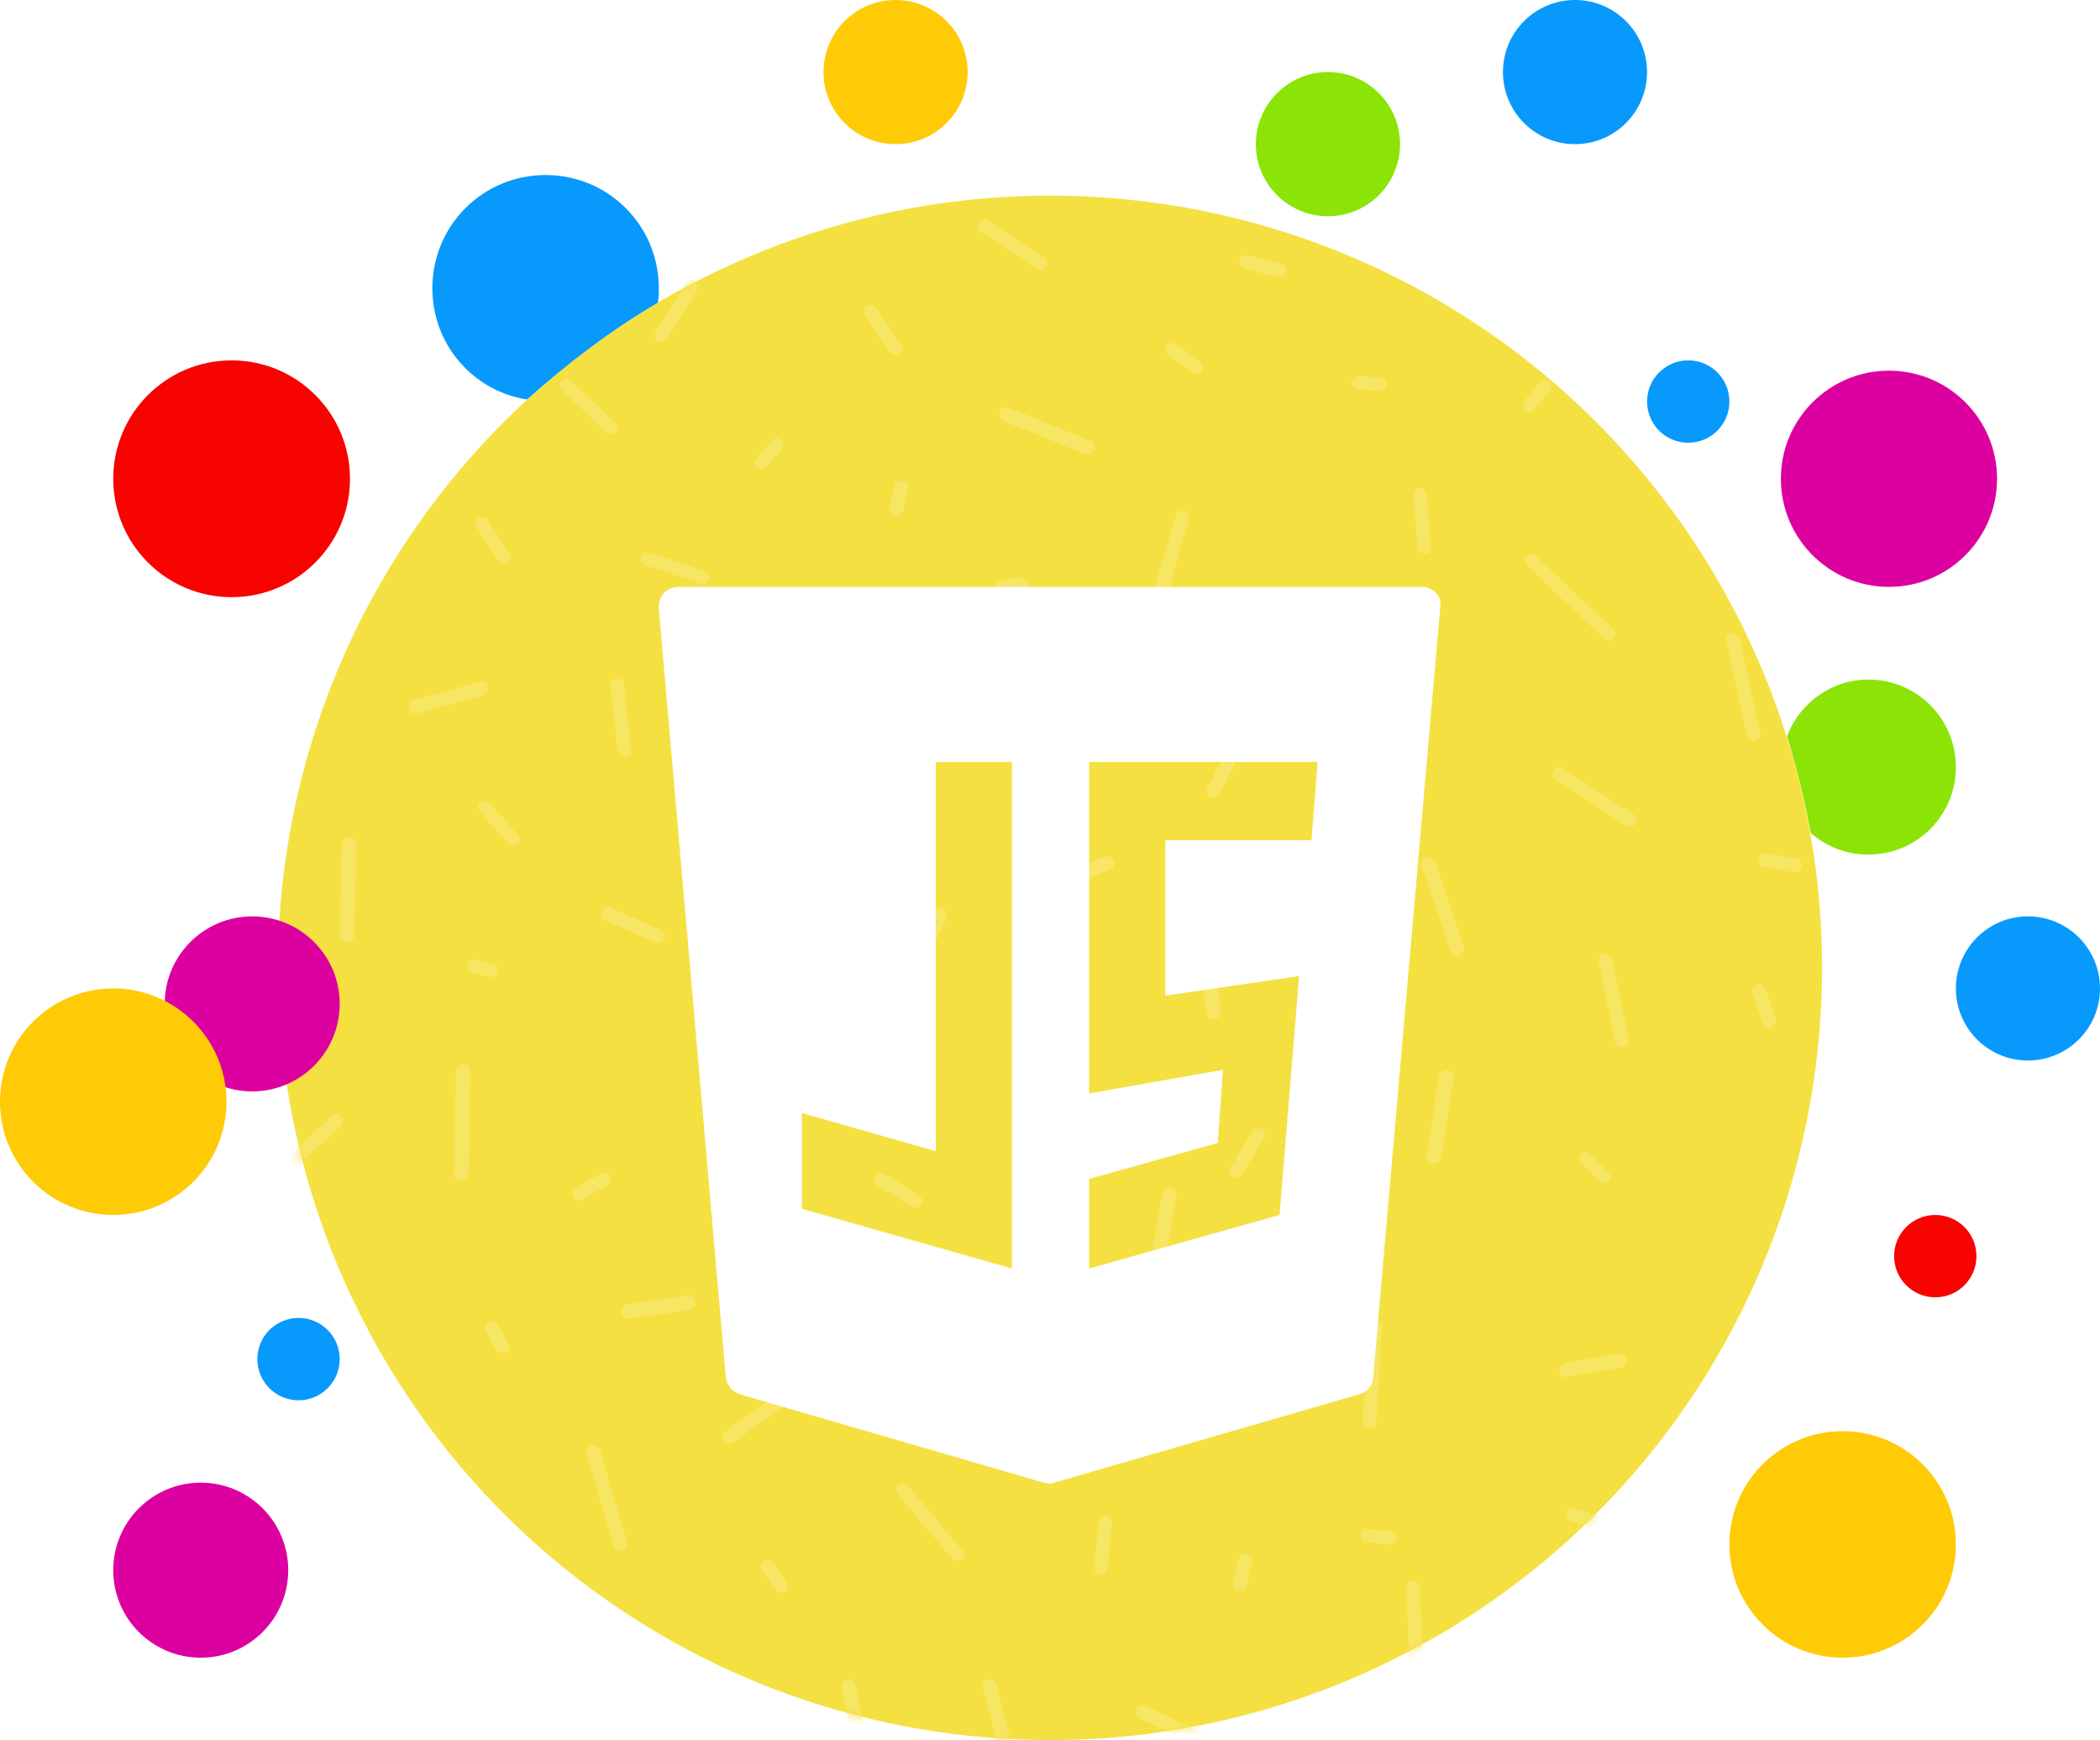 <?xml version="1.0" encoding="utf-8"?>
<!-- Generator: Adobe Illustrator 25.1.0, SVG Export Plug-In . SVG Version: 6.00 Build 0)  -->
<svg version="1.1" id="Layer_1" xmlns="http://www.w3.org/2000/svg" xmlns:xlink="http://www.w3.org/1999/xlink" x="0px" y="0px"
	 viewBox="0 0 204 169" style="enable-background:new 0 0 204 169;" xml:space="preserve">
<style type="text/css">
	.st0{fill:#F4E041;}
	.st1{fill:#FFFFFF;filter:url(#Adobe_OpacityMaskFilter);stroke:#EA5924;stroke-width:4;}
	.st2{mask:url(#mask0_1_);}
	.st3{fill:none;filter:url(#Adobe_OpacityMaskFilter_1_);}
	.st4{fill:#0E5058;fill-opacity:0.8;}
	.st5{fill:#00BDD3;}
	.st6{mask:url(#mask1_1_);}
	.st7{fill:#F7E664;}
	.st8{fill:#DD00A0;}
	.st9{fill:#F70400;}
	.st10{fill:#8BE405;}
	.st11{fill:#0899FD;}
	.st12{fill:#FFCA06;}
	.st13{fill-rule:evenodd;clip-rule:evenodd;fill:#0899FD;}
	.st14{fill-rule:evenodd;clip-rule:evenodd;fill:#8BE405;}
	.st15{fill:#FFFFFF;}
</style>
<circle class="st0" cx="102" cy="94" r="75"/>
<defs>
	<filter id="Adobe_OpacityMaskFilter" filterUnits="userSpaceOnUse" x="23.7" y="17" width="159.8" height="156.9">
		<feColorMatrix  type="matrix" values="1 0 0 0 0  0 1 0 0 0  0 0 1 0 0  0 0 0 1 0"/>
	</filter>
</defs>
<mask maskUnits="userSpaceOnUse" x="23.7" y="17" width="159.8" height="156.9" id="mask0_1_">
	<circle class="st1" cx="102" cy="94" r="73"/>
</mask>
<g class="st2">
	<defs>
		<filter id="Adobe_OpacityMaskFilter_1_" filterUnits="userSpaceOnUse" x="23.7" y="17" width="159.8" height="156.9">
			<feColorMatrix  type="matrix" values="1 0 0 0 0  0 1 0 0 0  0 0 1 0 0  0 0 0 1 0"/>
		</filter>
	</defs>
	<mask maskUnits="userSpaceOnUse" x="23.7" y="17" width="159.8" height="156.9" id="mask1_1_">
		<rect x="-218.4" y="-68.6" class="st3" width="576.4" height="365.9"/>
		<rect x="-218.4" y="-68.6" class="st4" width="576.4" height="365.9"/>
		<rect x="-218.4" y="-68.6" class="st5" width="576.4" height="365.9"/>
	</mask>
	<g class="st6">
		<path class="st7" d="M33.7,91.5C33.7,91.5,33.7,91.5,33.7,91.5c-0.4,0-0.7-0.3-0.7-0.7l0.2-8.8c0-0.4,0.3-0.7,0.7-0.7
			c0.4,0,0.7,0.3,0.7,0.7l-0.2,8.8C34.4,91.2,34.1,91.5,33.7,91.5z"/>
		<path class="st7" d="M68.3,56.7c-0.1,0-0.1,0-0.2,0l-5.4-1.8c-0.3-0.1-0.5-0.5-0.4-0.8c0.1-0.3,0.5-0.5,0.8-0.4l5.4,1.8
			c0.3,0.1,0.5,0.5,0.4,0.8C68.8,56.5,68.6,56.7,68.3,56.7z"/>
		<path class="st7" d="M116.3,36.3c-0.1,0-0.3,0-0.4-0.1l-2.4-1.7c-0.3-0.2-0.4-0.6-0.2-0.9c0.2-0.3,0.6-0.4,0.9-0.2l2.4,1.7
			c0.3,0.2,0.4,0.6,0.2,0.9C116.7,36.2,116.5,36.3,116.3,36.3z"/>
		<path class="st7" d="M101.1,26.2c-0.1,0-0.3,0-0.4-0.1l-5.4-3.6c-0.3-0.2-0.4-0.6-0.2-0.9c0.2-0.3,0.6-0.4,0.9-0.2l5.4,3.6
			c0.3,0.2,0.4,0.6,0.2,0.9C101.5,26.1,101.3,26.2,101.1,26.2z"/>
		<path class="st7" d="M117.9,99c-0.3,0-0.6-0.2-0.7-0.6l-0.7-5.1c0-0.4,0.2-0.7,0.6-0.8c0.4-0.1,0.7,0.2,0.8,0.6l0.7,5.1
			C118.6,98.6,118.4,98.9,117.9,99C118,99,117.9,99,117.9,99z"/>
		<path class="st7" d="M90.2,77.6c-0.3,0-0.6-0.2-0.7-0.5l-0.7-2.8c-0.1-0.4,0.1-0.7,0.5-0.8c0.4-0.1,0.7,0.1,0.8,0.5l0.7,2.8
			c0.1,0.4-0.1,0.7-0.5,0.8C90.3,77.6,90.3,77.6,90.2,77.6z"/>
		<path class="st7" d="M134.7,72.7c-0.3,0-0.6-0.2-0.7-0.6l-0.9-5.7c-0.1-0.4,0.2-0.7,0.6-0.8c0.4-0.1,0.7,0.2,0.8,0.6l0.9,5.7
			c0.1,0.4-0.2,0.7-0.6,0.8C134.7,72.7,134.7,72.7,134.7,72.7z"/>
		<path class="st7" d="M64.3,33.2c-0.1,0-0.2,0-0.4-0.1c-0.3-0.2-0.4-0.6-0.2-0.9l2.9-4.7c0.2-0.3,0.6-0.4,0.9-0.2
			c0.3,0.2,0.4,0.6,0.2,0.9l-2.9,4.7C64.8,33,64.5,33.2,64.3,33.2z"/>
		<path class="st7" d="M102.2,100.3c-0.3,0-0.6-0.2-0.7-0.5c-0.1-0.4,0.1-0.7,0.5-0.8l2.7-0.6c0.4-0.1,0.7,0.1,0.8,0.5
			c0.1,0.4-0.1,0.7-0.5,0.8l-2.7,0.6C102.3,100.3,102.2,100.3,102.2,100.3z"/>
		<path class="st7" d="M40.3,69.3c-0.3,0-0.6-0.2-0.6-0.5c-0.1-0.4,0.1-0.7,0.5-0.8l6.4-1.8c0.4-0.1,0.7,0.1,0.8,0.5
			c0.1,0.4-0.1,0.7-0.5,0.8l-6.4,1.8C40.4,69.3,40.3,69.3,40.3,69.3z"/>
		<path class="st7" d="M39.8,40c-0.3,0-0.5-0.2-0.6-0.4l-2.4-5.7c-0.1-0.3,0-0.7,0.4-0.9c0.3-0.1,0.7,0,0.9,0.4l2.4,5.7
			c0.1,0.3,0,0.7-0.4,0.9C40,40,39.9,40,39.8,40z"/>
		<path class="st7" d="M129.1,85.8c-0.3,0-0.6-0.2-0.7-0.6c0-0.4,0.2-0.7,0.6-0.8l5.3-0.7c0.4,0,0.7,0.2,0.8,0.6s-0.2,0.7-0.6,0.8
			L129.1,85.8C129.1,85.8,129.1,85.8,129.1,85.8z"/>
		<path class="st7" d="M97.4,57.8c-0.3,0-0.6-0.2-0.7-0.6c-0.1-0.4,0.2-0.7,0.6-0.8l1.8-0.3c0.4-0.1,0.7,0.2,0.8,0.6
			c0.1,0.4-0.2,0.7-0.6,0.8l-1.8,0.3C97.5,57.8,97.5,57.8,97.4,57.8z"/>
		<path class="st7" d="M120.1,114.4c-0.1,0-0.2,0-0.4-0.1c-0.3-0.2-0.4-0.6-0.2-0.9l2.2-3.5c0.2-0.3,0.6-0.4,0.9-0.2
			c0.3,0.2,0.4,0.6,0.2,0.9l-2.2,3.5C120.6,114.3,120.4,114.4,120.1,114.4z"/>
		<path class="st7" d="M49.8,82.1c-0.2,0-0.4-0.1-0.5-0.2l-2.7-3.1c-0.2-0.3-0.2-0.7,0.1-0.9c0.3-0.2,0.7-0.2,0.9,0.1l2.7,3.1
			c0.2,0.3,0.2,0.7-0.1,0.9C50.1,82,49.9,82.1,49.8,82.1z"/>
		<path class="st7" d="M89,94.7c-0.1,0-0.2,0-0.3-0.1c-0.3-0.2-0.5-0.6-0.3-0.9l2.3-5.1c0.2-0.3,0.6-0.5,0.9-0.3
			c0.3,0.2,0.5,0.6,0.3,0.9l-2.3,5.1C89.6,94.5,89.3,94.7,89,94.7z"/>
		<path class="st7" d="M74,45.6c-0.2,0-0.3-0.1-0.5-0.2c-0.3-0.2-0.3-0.7,0-0.9l1.5-1.7c0.2-0.3,0.7-0.3,0.9,0
			c0.3,0.2,0.3,0.7,0,0.9l-1.5,1.7C74.4,45.5,74.2,45.6,74,45.6z"/>
		<path class="st7" d="M39,24.4c-0.1,0-0.1,0-0.2,0c-0.3-0.1-0.5-0.5-0.4-0.9l2.1-6c0.1-0.3,0.5-0.5,0.9-0.4
			c0.3,0.1,0.5,0.5,0.4,0.9l-2.1,6C39.5,24.2,39.3,24.4,39,24.4z"/>
		<path class="st7" d="M105.7,44.1c-0.1,0-0.2,0-0.3,0l-7.9-3.2c-0.3-0.1-0.5-0.5-0.4-0.9c0.1-0.3,0.5-0.5,0.9-0.4l7.9,3.2
			c0.3,0.1,0.5,0.5,0.4,0.9C106.2,43.9,106,44.1,105.7,44.1z"/>
		<path class="st7" d="M30.2,63.3c0,0-0.1,0-0.1,0c-0.4-0.1-0.6-0.4-0.5-0.8l1.6-8c0.1-0.4,0.4-0.6,0.8-0.5c0.4,0.1,0.6,0.4,0.5,0.8
			l-1.6,8C30.8,63.1,30.6,63.3,30.2,63.3z"/>
		<path class="st7" d="M112.3,59.9c-0.1,0-0.1,0-0.2,0c-0.4-0.1-0.6-0.5-0.5-0.8l2.6-9c0.1-0.4,0.5-0.6,0.8-0.5
			c0.4,0.1,0.6,0.5,0.5,0.8l-2.6,9C112.8,59.7,112.5,59.9,112.3,59.9z"/>
		<path class="st7" d="M103.1,86.2c-0.3,0-0.5-0.2-0.6-0.4c-0.1-0.3,0-0.7,0.4-0.9l4.4-1.7c0.3-0.1,0.7,0,0.9,0.4
			c0.1,0.3,0,0.7-0.4,0.9l-4.4,1.7C103.3,86.2,103.2,86.2,103.1,86.2z"/>
		<path class="st7" d="M59.4,42.2c-0.2,0-0.3-0.1-0.5-0.2l-4.3-4.1c-0.3-0.3-0.3-0.7,0-0.9c0.3-0.3,0.7-0.3,0.9,0l4.3,4.1
			c0.3,0.3,0.3,0.7,0,0.9C59.8,42.1,59.6,42.2,59.4,42.2z"/>
		<path class="st7" d="M77.1,67.6c-0.2,0-0.4-0.1-0.5-0.2c-0.2-0.3-0.2-0.7,0.1-0.9l6-5c0.3-0.2,0.7-0.2,0.9,0.1
			c0.2,0.3,0.2,0.7-0.1,0.9l-6,5C77.4,67.6,77.2,67.6,77.1,67.6z"/>
		<path class="st7" d="M136,25.6c-0.3,0-0.5-0.2-0.6-0.5l-0.6-1.8c-0.1-0.3,0.1-0.7,0.4-0.9c0.3-0.1,0.7,0.1,0.9,0.4l0.6,1.8
			c0.1,0.3-0.1,0.7-0.4,0.9C136.2,25.6,136.1,25.6,136,25.6z"/>
		<path class="st7" d="M47.7,94.9c-0.1,0-0.1,0-0.2,0l-1.6-0.5c-0.4-0.1-0.6-0.5-0.4-0.8c0.1-0.4,0.5-0.6,0.8-0.4l1.6,0.5
			c0.4,0.1,0.6,0.5,0.4,0.8C48.2,94.7,48,94.9,47.7,94.9z"/>
		<path class="st7" d="M87,34.5c-0.2,0-0.4-0.1-0.6-0.3L84,30.6c-0.2-0.3-0.1-0.7,0.2-0.9c0.3-0.2,0.7-0.1,0.9,0.2l2.5,3.6
			c0.2,0.3,0.1,0.7-0.2,0.9C87.2,34.5,87.1,34.5,87,34.5z"/>
		<path class="st7" d="M77.9,83.7c-0.1,0-0.2,0-0.3-0.1l-6.6-3.2c-0.3-0.2-0.5-0.6-0.3-0.9c0.2-0.3,0.6-0.5,0.9-0.3l6.6,3.2
			c0.3,0.2,0.5,0.6,0.3,0.9C78.3,83.5,78.1,83.7,77.9,83.7z"/>
		<path class="st7" d="M87.1,50.1c-0.1,0-0.1,0-0.2,0c-0.4-0.1-0.6-0.5-0.5-0.8l0.5-2.1c0.1-0.4,0.5-0.6,0.8-0.5
			c0.4,0.1,0.6,0.5,0.5,0.8l-0.5,2.1C87.7,49.9,87.4,50.1,87.1,50.1z"/>
		<path class="st7" d="M28.8,113.2c-0.2,0-0.4-0.1-0.5-0.2c-0.3-0.3-0.2-0.7,0-0.9l3.9-3.7c0.3-0.3,0.7-0.2,0.9,0
			c0.3,0.3,0.2,0.7,0,0.9l-3.9,3.7C29.1,113.1,28.9,113.2,28.8,113.2z"/>
		<path class="st7" d="M104.7,70.3C104.7,70.3,104.7,70.3,104.7,70.3l-5-0.4c-0.4,0-0.6-0.4-0.6-0.7c0-0.4,0.3-0.6,0.7-0.6l5,0.4
			c0.4,0,0.6,0.4,0.6,0.7C105.3,70.1,105.1,70.3,104.7,70.3z"/>
		<path class="st7" d="M104.7,113.8c-0.2,0-0.5-0.1-0.6-0.4c-0.2-0.3,0-0.7,0.3-0.9l2.4-1.2c0.3-0.2,0.7,0,0.9,0.3
			c0.2,0.3,0,0.7-0.3,0.9l-2.4,1.2C104.9,113.7,104.8,113.8,104.7,113.8z"/>
		<path class="st7" d="M74.7,100c-0.1,0-0.3,0-0.4-0.1c-0.3-0.2-0.3-0.6-0.1-0.9l2.5-3.3c0.2-0.3,0.6-0.3,0.9-0.1
			c0.3,0.2,0.3,0.6,0.1,0.9l-2.5,3.3C75.1,100,74.9,100,74.7,100z"/>
		<path class="st7" d="M133.1,100.4c-0.3,0-0.6-0.2-0.7-0.6l-0.5-3c-0.1-0.4,0.2-0.7,0.6-0.8c0.4-0.1,0.7,0.2,0.8,0.6l0.5,3
			c0.1,0.4-0.2,0.7-0.6,0.8C133.2,100.4,133.1,100.4,133.1,100.4z"/>
		<path class="st7" d="M63.9,91.6c-0.1,0-0.2,0-0.3-0.1l-4.8-2.1c-0.3-0.1-0.5-0.5-0.3-0.9c0.1-0.3,0.5-0.5,0.9-0.3l4.8,2.1
			c0.3,0.1,0.5,0.5,0.3,0.9C64.4,91.4,64.2,91.6,63.9,91.6z"/>
		<path class="st7" d="M117.9,77.5c-0.1,0-0.2,0-0.3-0.1c-0.3-0.2-0.5-0.6-0.3-0.9l4.6-9c0.2-0.3,0.6-0.5,0.9-0.3
			c0.3,0.2,0.5,0.6,0.3,0.9l-4.6,9C118.4,77.3,118.1,77.5,117.9,77.5z"/>
		<path class="st7" d="M44.8,114.7C44.8,114.7,44.8,114.7,44.8,114.7c-0.4,0-0.7-0.3-0.7-0.7l0.2-9.9c0-0.4,0.3-0.7,0.7-0.7
			c0.4,0,0.7,0.3,0.7,0.7l-0.2,9.9C45.5,114.4,45.2,114.7,44.8,114.7z"/>
		<path class="st7" d="M49,54.8c-0.2,0-0.4-0.1-0.6-0.3l-2.1-3.3c-0.2-0.3-0.1-0.7,0.2-0.9c0.3-0.2,0.7-0.1,0.9,0.2l2.1,3.3
			c0.2,0.3,0.1,0.7-0.2,0.9C49.2,54.8,49.1,54.8,49,54.8z"/>
		<path class="st7" d="M134,38C134,38,134,38,134,38l-2.1-0.2c-0.4,0-0.6-0.4-0.6-0.7c0-0.4,0.4-0.6,0.7-0.6l2.1,0.2
			c0.4,0,0.6,0.4,0.6,0.7C134.6,37.7,134.4,38,134,38z"/>
		<path class="st7" d="M124.3,26.9c-0.1,0-0.1,0-0.2,0l-3.2-0.8c-0.4-0.1-0.6-0.5-0.5-0.8c0.1-0.4,0.5-0.6,0.8-0.5l3.2,0.8
			c0.4,0.1,0.6,0.5,0.5,0.8C124.8,26.7,124.6,26.9,124.3,26.9z"/>
		<path class="st7" d="M60.7,73.4c-0.3,0-0.6-0.3-0.7-0.6l-0.7-6.2c0-0.4,0.2-0.7,0.6-0.7c0.4,0,0.7,0.2,0.7,0.6l0.7,6.2
			C61.5,73.1,61.2,73.4,60.7,73.4C60.8,73.4,60.8,73.4,60.7,73.4z"/>
		<path class="st7" d="M171.8,99.9c-0.3,0-0.5-0.2-0.6-0.5l-1-2.9c-0.1-0.3,0.1-0.7,0.4-0.9c0.4-0.1,0.7,0.1,0.9,0.4l1,2.9
			c0.1,0.3-0.1,0.7-0.4,0.9C172,99.9,171.9,99.9,171.8,99.9z"/>
		<path class="st7" d="M159.8,32.2c-0.1,0-0.2,0-0.3-0.1c-0.3-0.2-0.4-0.6-0.2-0.9l3.6-5.9c0.2-0.3,0.6-0.4,0.9-0.2
			c0.3,0.2,0.4,0.6,0.2,0.9l-3.6,5.9C160.3,32.1,160,32.2,159.8,32.2z"/>
		<path class="st7" d="M182.9,24.7c-0.1,0-0.3,0-0.4-0.1l-5.6-3.7c-0.3-0.2-0.4-0.6-0.2-0.9c0.2-0.3,0.6-0.4,0.9-0.2l5.6,3.7
			c0.3,0.2,0.4,0.6,0.2,0.9C183.3,24.6,183.1,24.7,182.9,24.7z"/>
		<path class="st7" d="M148.6,40c-0.1,0-0.3,0-0.4-0.2c-0.3-0.2-0.3-0.7-0.1-0.9l1.5-1.8c0.2-0.3,0.7-0.3,0.9-0.1s0.3,0.7,0.1,0.9
			l-1.5,1.8C149,39.9,148.8,40,148.6,40z"/>
		<path class="st7" d="M140.9,20.3c-0.3,0-0.6-0.2-0.7-0.6c0-0.4,0.2-0.7,0.6-0.7l8.4-1c0.4,0,0.7,0.2,0.7,0.6
			c0,0.4-0.2,0.7-0.6,0.7L140.9,20.3C141,20.3,140.9,20.3,140.9,20.3z"/>
		<path class="st7" d="M179.1,41.4c-0.2,0-0.4-0.1-0.5-0.3l-4-5.4c-0.2-0.3-0.2-0.7,0.1-0.9c0.3-0.2,0.7-0.2,0.9,0.1l4,5.4
			c0.2,0.3,0.2,0.7-0.1,0.9C179.3,41.4,179.2,41.4,179.1,41.4z"/>
		<path class="st7" d="M174.3,84.7c0,0-0.1,0-0.1,0l-2.9-0.5c-0.4-0.1-0.6-0.4-0.5-0.8c0.1-0.4,0.4-0.6,0.8-0.5l2.9,0.5
			c0.4,0.1,0.6,0.4,0.5,0.8C174.9,84.4,174.7,84.7,174.3,84.7z"/>
		<path class="st7" d="M170.4,72c-0.3,0-0.6-0.2-0.7-0.5l-2-9.2c-0.1-0.4,0.1-0.7,0.5-0.8c0.4-0.1,0.7,0.1,0.8,0.5l2,9.2
			c0.1,0.4-0.1,0.7-0.5,0.8C170.5,72,170.5,72,170.4,72z"/>
		<path class="st7" d="M164.9,48.7c-0.2,0-0.4-0.1-0.5-0.3l-2.2-3.1c-0.2-0.3-0.1-0.7,0.2-0.9c0.3-0.2,0.7-0.1,0.9,0.2l2.2,3.1
			c0.2,0.3,0.1,0.7-0.2,0.9C165.1,48.6,165,48.7,164.9,48.7z"/>
		<path class="st7" d="M155.8,114.9c-0.2,0-0.3-0.1-0.5-0.2l-1.7-1.7c-0.3-0.3-0.3-0.7,0-0.9c0.3-0.3,0.7-0.3,0.9,0l1.7,1.7
			c0.3,0.3,0.3,0.7,0,0.9C156.1,114.9,156,114.9,155.8,114.9z"/>
		<path class="st7" d="M141.5,92.9c-0.3,0-0.5-0.2-0.6-0.5l-2.8-8.3c-0.1-0.3,0.1-0.7,0.4-0.9c0.3-0.1,0.7,0.1,0.9,0.4l2.8,8.3
			c0.1,0.3-0.1,0.7-0.4,0.9C141.7,92.8,141.6,92.9,141.5,92.9z"/>
		<path class="st7" d="M156.3,62.2c-0.2,0-0.3-0.1-0.5-0.2l-7.5-7.1c-0.3-0.3-0.3-0.7,0-0.9c0.3-0.3,0.7-0.3,0.9,0l7.5,7.1
			c0.3,0.3,0.3,0.7,0,0.9C156.7,62.2,156.5,62.2,156.3,62.2z"/>
		<path class="st7" d="M157.6,101.7c-0.3,0-0.6-0.2-0.7-0.5l-1.6-7.8c-0.1-0.4,0.2-0.7,0.5-0.8c0.4-0.1,0.7,0.2,0.8,0.5l1.6,7.8
			c0.1,0.4-0.2,0.7-0.5,0.8C157.7,101.6,157.6,101.7,157.6,101.7z"/>
		<path class="st7" d="M138.4,53.8c-0.3,0-0.6-0.3-0.7-0.6l-0.4-5.1c0-0.4,0.2-0.7,0.6-0.7c0.4,0,0.7,0.2,0.7,0.6l0.4,5.1
			C139.1,53.5,138.8,53.8,138.4,53.8C138.5,53.8,138.4,53.8,138.4,53.8z"/>
		<path class="st7" d="M158.4,80.3c-0.1,0-0.3,0-0.4-0.1l-6.9-4.5c-0.3-0.2-0.4-0.6-0.2-0.9c0.2-0.3,0.6-0.4,0.9-0.2l6.9,4.5
			c0.3,0.2,0.4,0.6,0.2,0.9C158.8,80.1,158.6,80.3,158.4,80.3z"/>
		<path class="st7" d="M139.3,113c0,0-0.1,0-0.1,0c-0.4-0.1-0.6-0.4-0.6-0.8l1.2-7.7c0.1-0.4,0.4-0.6,0.8-0.6
			c0.4,0.1,0.6,0.4,0.6,0.8l-1.2,7.7C139.9,112.7,139.6,113,139.3,113z"/>
		<path class="st7" d="M155.1,164.6c-0.1,0-0.2,0-0.2,0l-6.5-2.6c-0.3-0.1-0.5-0.5-0.4-0.9c0.1-0.3,0.5-0.5,0.9-0.4l6.5,2.6
			c0.3,0.1,0.5,0.5,0.4,0.9C155.6,164.4,155.3,164.6,155.1,164.6z"/>
		<path class="st7" d="M160.2,150c-0.1,0-0.1,0-0.2,0l-7.4-2.3c-0.4-0.1-0.6-0.5-0.4-0.8c0.1-0.4,0.5-0.6,0.8-0.4l7.4,2.3
			c0.4,0.1,0.6,0.5,0.4,0.8C160.8,149.8,160.5,150,160.2,150z"/>
		<path class="st7" d="M137.6,161.4c-0.4,0-0.7-0.3-0.7-0.6l-0.3-6.6c0-0.4,0.3-0.7,0.6-0.7c0.4,0,0.7,0.3,0.7,0.6l0.3,6.6
			C138.3,161.1,138,161.4,137.6,161.4C137.6,161.4,137.6,161.4,137.6,161.4z"/>
		<path class="st7" d="M172.1,169.4c-0.1,0-0.2,0-0.3-0.1l-6.9-3.1c-0.3-0.2-0.5-0.6-0.3-0.9c0.2-0.3,0.6-0.5,0.9-0.3l6.9,3.1
			c0.3,0.2,0.5,0.6,0.3,0.9C172.7,169.2,172.4,169.4,172.1,169.4z"/>
		<path class="st7" d="M171.1,140.6c-0.3,0-0.6-0.3-0.7-0.6l-0.9-10.1c0-0.4,0.2-0.7,0.6-0.7c0.4,0,0.7,0.2,0.7,0.6l0.9,10.1
			C171.8,140.2,171.6,140.6,171.1,140.6C171.2,140.6,171.1,140.6,171.1,140.6z"/>
		<path class="st7" d="M152.2,133.8c-0.3,0-0.6-0.2-0.7-0.6c-0.1-0.4,0.2-0.7,0.5-0.8l5.2-0.9c0.4-0.1,0.7,0.2,0.8,0.5
			c0.1,0.4-0.2,0.7-0.5,0.8l-5.2,0.9C152.3,133.8,152.2,133.8,152.2,133.8z"/>
		<path class="st7" d="M176.2,157.5c-0.2,0-0.4-0.1-0.6-0.3l-2.5-4.2c-0.2-0.3-0.1-0.7,0.2-0.9c0.3-0.2,0.7-0.1,0.9,0.2l2.5,4.2
			c0.2,0.3,0.1,0.7-0.2,0.9C176.4,157.5,176.3,157.5,176.2,157.5z"/>
		<path class="st7" d="M89,117.3c-0.1,0-0.2,0-0.4-0.1l-3.4-2.1c-0.3-0.2-0.4-0.6-0.2-0.9c0.2-0.3,0.6-0.4,0.9-0.2l3.4,2.1
			c0.3,0.2,0.4,0.6,0.2,0.9C89.4,117.2,89.2,117.3,89,117.3z"/>
		<path class="st7" d="M120.5,154.5c-0.1,0-0.1,0-0.2,0c-0.4-0.1-0.6-0.4-0.5-0.8l0.5-2.2c0.1-0.4,0.5-0.6,0.8-0.5
			c0.4,0.1,0.6,0.4,0.5,0.8l-0.5,2.2C121.1,154.3,120.8,154.5,120.5,154.5z"/>
		<path class="st7" d="M28.3,123.8c-0.2,0-0.5-0.1-0.6-0.4l-3.9-7.5c-0.2-0.3,0-0.7,0.3-0.9c0.3-0.2,0.7,0,0.9,0.3l3.9,7.5
			c0.2,0.3,0,0.7-0.3,0.9C28.5,123.8,28.4,123.8,28.3,123.8z"/>
		<path class="st7" d="M112.7,122.1c0,0-0.1,0-0.1,0c-0.4-0.1-0.6-0.4-0.6-0.8l0.9-5.3c0.1-0.4,0.4-0.6,0.8-0.6
			c0.4,0.1,0.6,0.4,0.6,0.8l-0.9,5.3C113.3,121.9,113,122.1,112.7,122.1z"/>
		<path class="st7" d="M119.2,137.6c-0.3,0-0.6-0.2-0.7-0.6L118,134c-0.1-0.4,0.2-0.7,0.5-0.8c0.4-0.1,0.7,0.2,0.8,0.5l0.6,3.1
			c0.1,0.4-0.2,0.7-0.5,0.8C119.3,137.6,119.3,137.6,119.2,137.6z"/>
		<path class="st7" d="M48.8,131.4c-0.2,0-0.5-0.1-0.6-0.3l-1-1.8c-0.2-0.3-0.1-0.7,0.3-0.9c0.3-0.2,0.7-0.1,0.9,0.3l1,1.8
			c0.2,0.3,0.1,0.7-0.3,0.9C49,131.4,48.9,131.4,48.8,131.4z"/>
		<path class="st7" d="M89.4,131.5c-0.2,0-0.5-0.1-0.6-0.3l-2.2-3.7c-0.2-0.3-0.1-0.7,0.2-0.9c0.3-0.2,0.7-0.1,0.9,0.2l2.2,3.7
			c0.2,0.3,0.1,0.7-0.2,0.9C89.6,131.4,89.5,131.5,89.4,131.5z"/>
		<path class="st7" d="M135,150C134.9,150,134.9,150,135,150l-2.2-0.2c-0.4,0-0.6-0.4-0.6-0.7c0-0.4,0.4-0.6,0.7-0.6l2.2,0.2
			c0.4,0,0.6,0.4,0.6,0.7C135.6,149.8,135.3,150,135,150z"/>
		<path class="st7" d="M83.5,169.8c-0.3,0-0.6-0.2-0.7-0.6l-1-5.3c-0.1-0.4,0.2-0.7,0.5-0.8c0.4-0.1,0.7,0.2,0.8,0.5l1,5.3
			c0.1,0.4-0.2,0.7-0.5,0.8C83.5,169.7,83.5,169.8,83.5,169.8z"/>
		<path class="st7" d="M60.2,150.6c-0.3,0-0.6-0.2-0.6-0.5l-2.6-8.9c-0.1-0.4,0.1-0.7,0.5-0.8c0.4-0.1,0.7,0.1,0.8,0.5l2.6,8.9
			c0.1,0.4-0.1,0.7-0.5,0.8C60.3,150.6,60.3,150.6,60.2,150.6z"/>
		<path class="st7" d="M33.7,135.9c-0.3,0-0.5-0.2-0.6-0.4c-0.1-0.3,0.1-0.7,0.4-0.9l3-1.1c0.3-0.1,0.7,0.1,0.9,0.4
			c0.1,0.3-0.1,0.7-0.4,0.9l-3,1.1C33.9,135.9,33.8,135.9,33.7,135.9z"/>
		<path class="st7" d="M75.9,154.7c-0.2,0-0.4-0.1-0.6-0.3l-1.3-1.9c-0.2-0.3-0.1-0.7,0.2-0.9c0.3-0.2,0.7-0.1,0.9,0.2l1.3,1.9
			c0.2,0.3,0.1,0.7-0.2,0.9C76.1,154.6,76,154.7,75.9,154.7z"/>
		<path class="st7" d="M69,168c-0.2,0-0.3-0.1-0.4-0.2l-4-3.4c-0.3-0.2-0.3-0.7-0.1-0.9c0.2-0.3,0.7-0.3,0.9-0.1l4,3.4
			c0.3,0.2,0.3,0.7,0.1,0.9C69.4,167.9,69.2,168,69,168z"/>
		<path class="st7" d="M38.7,165.3c-0.2,0-0.3-0.1-0.5-0.2l-1.4-1.2c-0.3-0.2-0.3-0.7-0.1-0.9c0.2-0.3,0.7-0.3,0.9-0.1l1.4,1.2
			c0.3,0.2,0.3,0.7,0.1,0.9C39,165.2,38.9,165.3,38.7,165.3z"/>
		<path class="st7" d="M133.1,138.7C133.1,138.7,133.1,138.7,133.1,138.7c-0.4,0-0.7-0.3-0.7-0.7l0.5-9.1c0-0.4,0.3-0.7,0.7-0.6
			c0.4,0,0.7,0.3,0.6,0.7l-0.5,9.1C133.8,138.4,133.5,138.7,133.1,138.7z"/>
		<path class="st7" d="M61,128.1c-0.3,0-0.6-0.2-0.7-0.6c-0.1-0.4,0.2-0.7,0.6-0.8l5.8-0.9c0.4-0.1,0.7,0.2,0.8,0.6
			c0.1,0.4-0.2,0.7-0.6,0.8l-5.8,0.9C61,128.1,61,128.1,61,128.1z"/>
		<path class="st7" d="M120.5,171.5c-0.1,0-0.2,0-0.3-0.1l-9.5-4.5c-0.3-0.2-0.5-0.6-0.3-0.9c0.2-0.3,0.6-0.5,0.9-0.3l9.5,4.5
			c0.3,0.2,0.5,0.6,0.3,0.9C121,171.4,120.8,171.5,120.5,171.5z"/>
		<path class="st7" d="M107,153C107,153,106.9,153,107,153c-0.4,0-0.7-0.4-0.7-0.7l0.4-4.5c0-0.4,0.4-0.6,0.7-0.6
			c0.4,0,0.6,0.4,0.6,0.7l-0.4,4.5C107.6,152.7,107.3,153,107,153z"/>
		<path class="st7" d="M93,151.6c-0.2,0-0.4-0.1-0.5-0.2l-5.3-6.3c-0.2-0.3-0.2-0.7,0.1-0.9c0.3-0.2,0.7-0.2,0.9,0.1l5.3,6.3
			c0.2,0.3,0.2,0.7-0.1,0.9C93.3,151.5,93.1,151.6,93,151.6z"/>
		<path class="st7" d="M35,151.8c-0.3,0-0.5-0.2-0.6-0.4c-0.1-0.3,0-0.7,0.4-0.9l8.9-3.6c0.3-0.1,0.7,0,0.9,0.4
			c0.1,0.3,0,0.7-0.4,0.9l-8.9,3.6C35.1,151.8,35,151.8,35,151.8z"/>
		<path class="st7" d="M56.3,116.6c-0.2,0-0.5-0.1-0.6-0.3c-0.2-0.3-0.1-0.7,0.2-0.9l2.4-1.4c0.3-0.2,0.7-0.1,0.9,0.2
			c0.2,0.3,0.1,0.7-0.2,0.9l-2.4,1.4C56.6,116.5,56.4,116.6,56.3,116.6z"/>
		<path class="st7" d="M51.8,160.8c-0.2,0-0.5-0.1-0.6-0.3l-1.2-1.9c-0.2-0.3-0.1-0.7,0.2-0.9c0.3-0.2,0.7-0.1,0.9,0.2l1.2,1.9
			c0.2,0.3,0.1,0.7-0.2,0.9C52,160.8,51.9,160.8,51.8,160.8z"/>
		<path class="st7" d="M105.7,134.8C105.7,134.8,105.7,134.8,105.7,134.8l-5.6-0.7c-0.4,0-0.6-0.4-0.6-0.8c0-0.4,0.4-0.6,0.8-0.6
			l5.5,0.7c0.4,0,0.6,0.4,0.6,0.8C106.3,134.5,106.1,134.8,105.7,134.8z"/>
		<path class="st7" d="M70.9,140.2c-0.2,0-0.4-0.1-0.6-0.3c-0.2-0.3-0.1-0.7,0.2-0.9l7.2-5.1c0.3-0.2,0.7-0.1,0.9,0.2
			c0.2,0.3,0.1,0.7-0.2,0.9l-7.2,5.1C71.2,140.1,71.1,140.2,70.9,140.2z"/>
		<path class="st7" d="M98.6,173.8c-0.3,0-0.6-0.2-0.7-0.5l-2.4-9.4c-0.1-0.4,0.1-0.7,0.5-0.8c0.4-0.1,0.7,0.1,0.8,0.5l2.4,9.4
			c0.1,0.4-0.1,0.7-0.5,0.8C98.7,173.8,98.7,173.8,98.6,173.8z"/>
	</g>
</g>
<circle class="st8" cx="24.5" cy="97.5" r="8.5"/>
<circle class="st9" cx="22.5" cy="46.5" r="11.5"/>
<circle class="st8" cx="183.5" cy="46.5" r="10.5"/>
<circle class="st8" cx="19.5" cy="152.5" r="8.5"/>
<circle class="st10" cx="129" cy="14" r="7"/>
<circle class="st11" cx="153" cy="7" r="7"/>
<circle class="st11" cx="29" cy="132" r="4"/>
<circle class="st11" cx="164" cy="39" r="4"/>
<circle class="st12" cx="11" cy="107" r="11"/>
<circle class="st11" cx="197" cy="96" r="7"/>
<circle class="st12" cx="179" cy="150" r="11"/>
<circle class="st9" cx="188" cy="122" r="4"/>
<circle class="st12" cx="87" cy="7" r="7"/>
<path class="st13" d="M51.2,38.8C46,38,42,33.5,42,28c0-6.1,4.9-11,11-11s11,4.9,11,11c0,0.5,0,0.9-0.1,1.4
	C59.3,32.1,55.1,35.3,51.2,38.8z"/>
<path class="st14" d="M173.6,71.5c1.2-3.2,4.3-5.5,7.9-5.5c4.7,0,8.5,3.8,8.5,8.5s-3.8,8.5-8.5,8.5c-2.2,0-4.1-0.8-5.6-2.1
	C175.3,77.6,174.5,74.5,173.6,71.5z"/>
<path class="st15" d="M139.5,57.6c-0.4-0.4-0.8-0.6-1.4-0.6H65.9c-0.5,0-1,0.2-1.4,0.6S64,58.5,64,59.1l6.5,74.6
	c0.1,0.8,0.6,1.4,1.3,1.7l29.6,8.6c0.2,0,0.3,0.1,0.5,0.1s0.3,0,0.5-0.1l29.7-8.6c0.7-0.2,1.3-0.9,1.3-1.7l6.5-74.6
	C140,58.5,139.9,58,139.5,57.6z M77.9,108.1l13,3.7V74h7.4v49.2l-20.4-5.8V108.1z M126.2,94.8l-1.9,23.2l-18.5,5.2v-8.7l12.5-3.5
	l0.5-7.1l-13,2.3V74h22.2l-0.6,7.6h-14.2v15.1L126.2,94.8z"/>
</svg>
